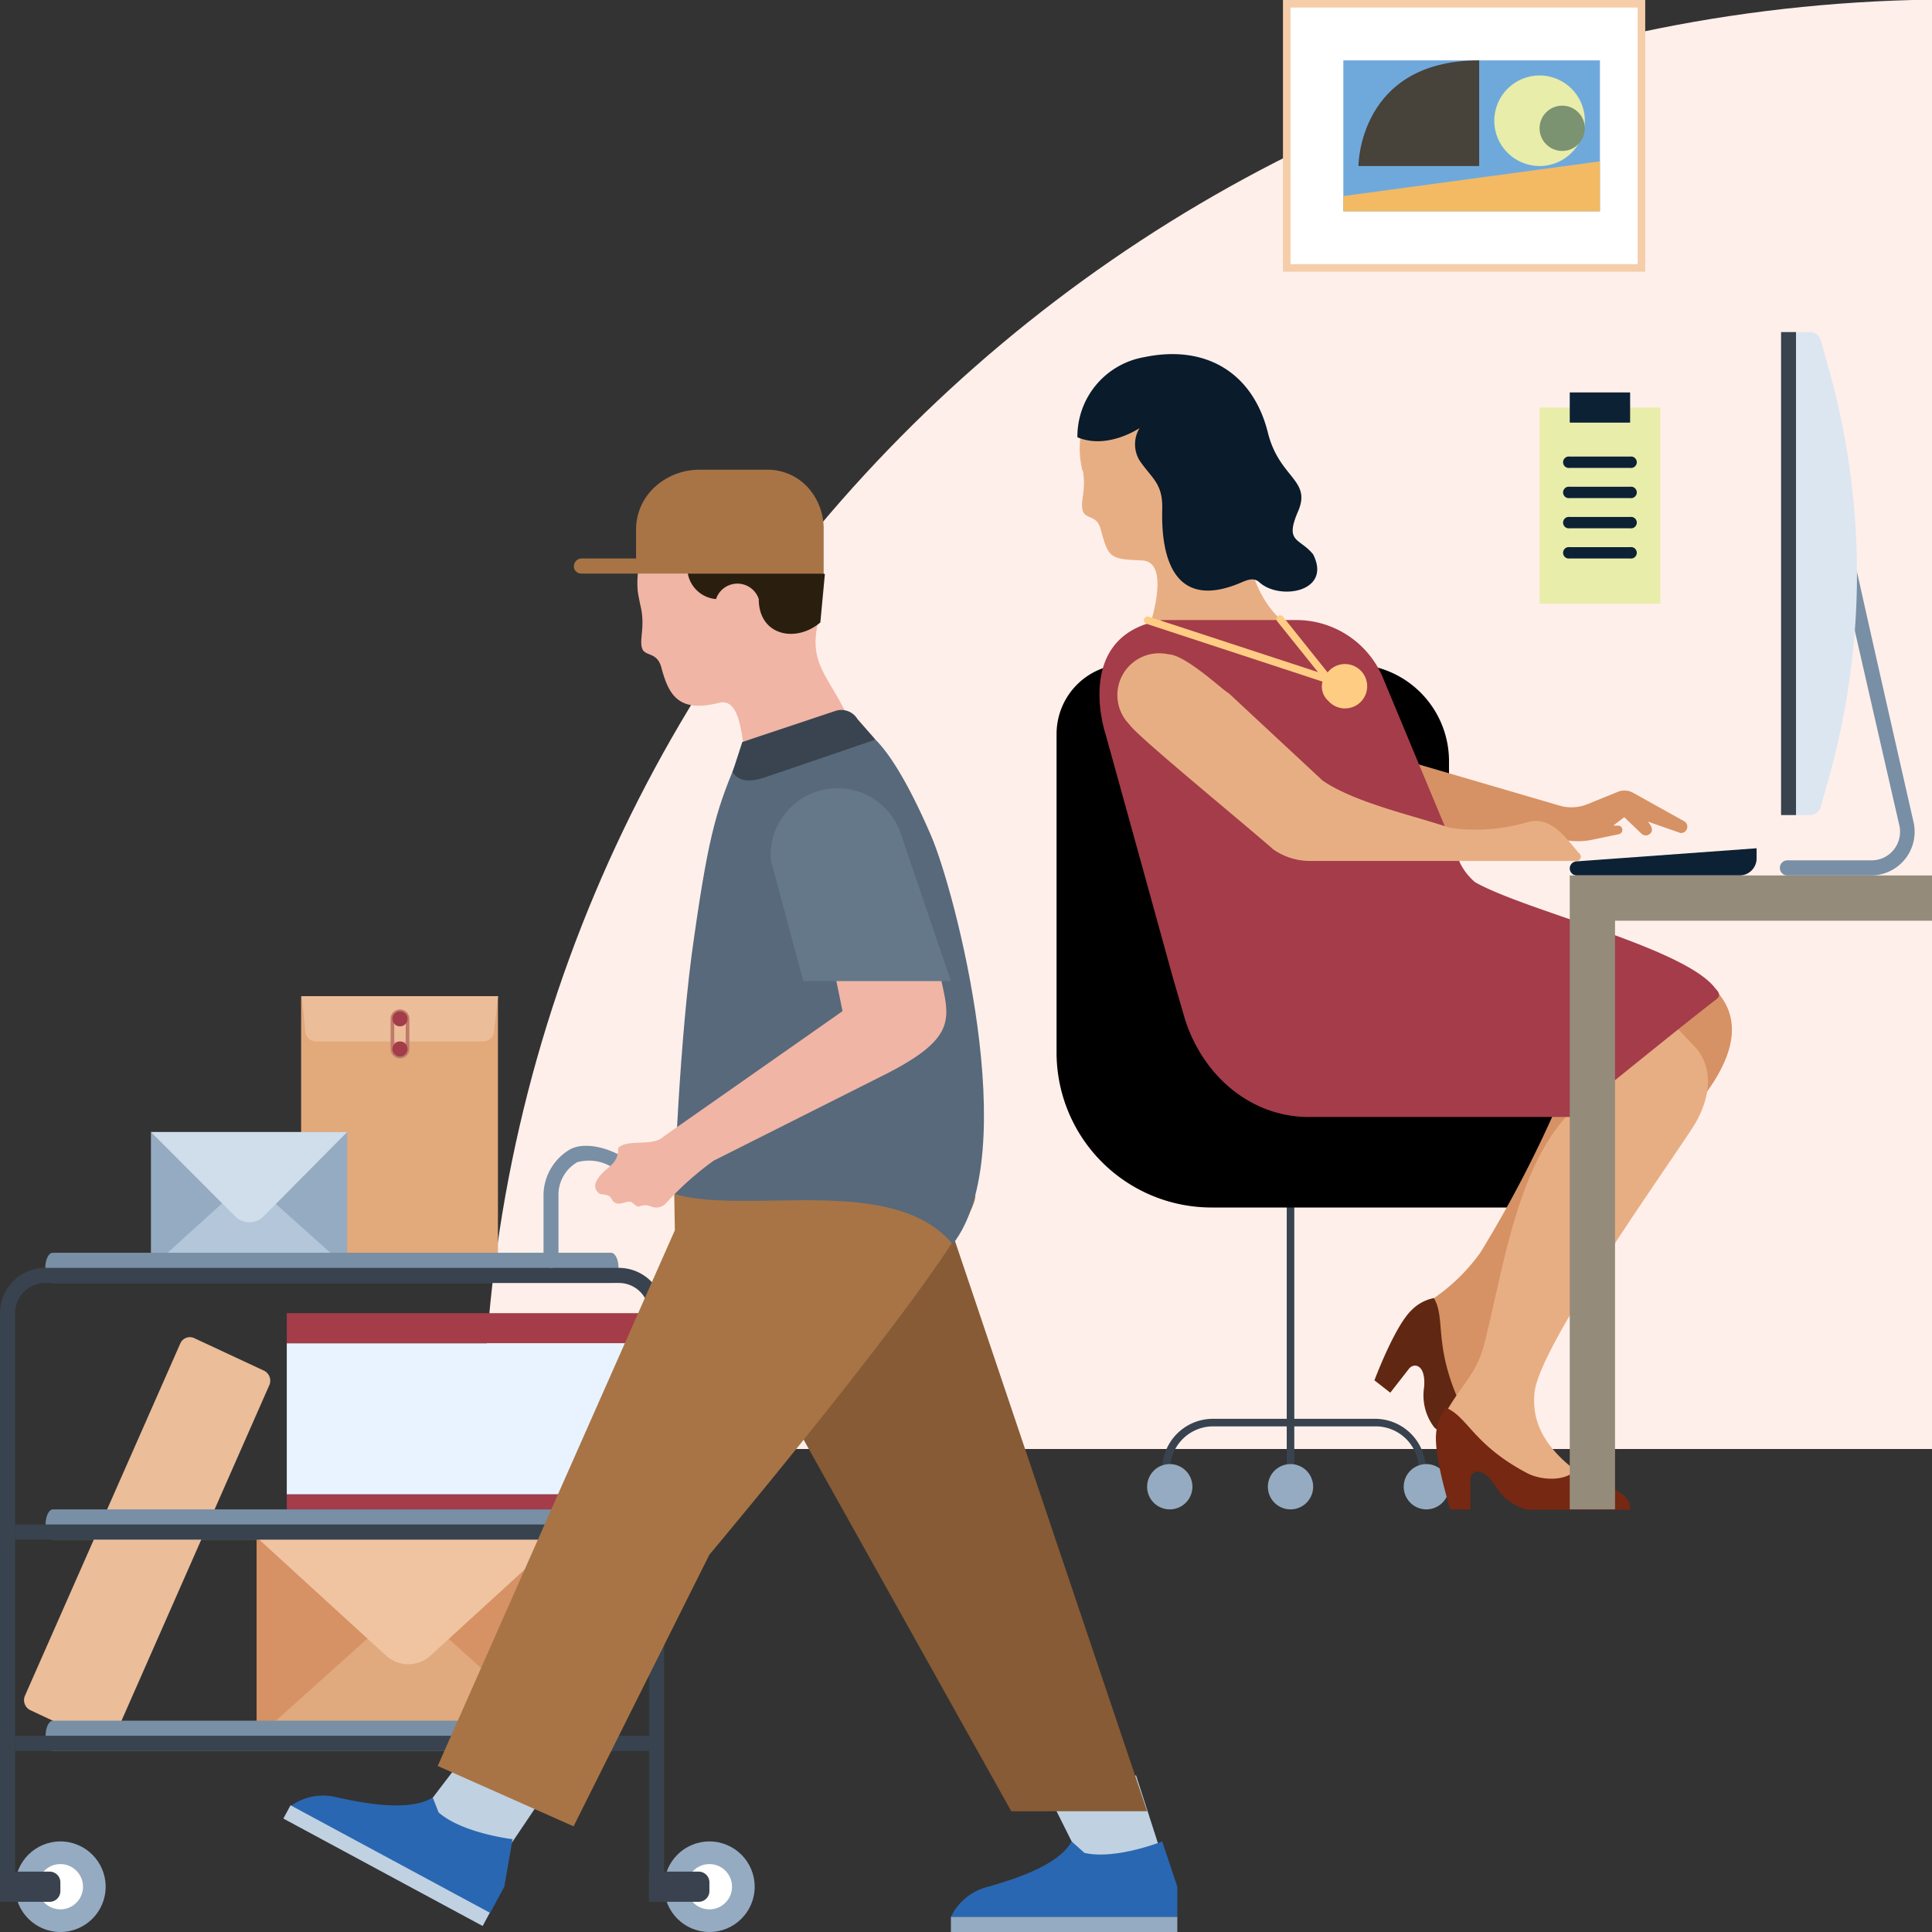 <svg xmlns="http://www.w3.org/2000/svg" width="128" height="128" viewBox="0 0 128 128" id="empty-no-mail-small" data-supported-dps="128x128">
  <rect x="0" y="0" width="128" height="128" fill="#333333" stroke="none"/>
  <path d="M126.7 0C74.17 1.39 32 43.84 32 96h96V0z" fill="#ffefea"/>
  <circle cx="47" cy="125" r="3" fill="#95abc1"/>
  <circle cx="47" cy="125" r="1.5" fill="#fff"/>
  <circle cx="4" cy="125" r="3" fill="#95abc1"/>
  <circle cx="4" cy="125" r="1.5" fill="#fff"/>
  <path d="M94.46 98.09H94v-.73a2.86 2.86 0 00-2.85-2.86H80.37a2.86 2.86 0 00-2.85 2.86v.73H77v-.73A3.36 3.36 0 0180.37 94h10.74a3.36 3.36 0 013.35 3.36z" fill="#38434f"/>
  <path fill="#38434f" d="M85.25 78h.5v19.79h-.5z"/>
  <path d="M87 98.5a1.5 1.5 0 11-1.5-1.5 1.5 1.5 0 011.5 1.5zM96 98.5a1.5 1.5 0 11-1.5-1.5 1.5 1.5 0 011.5 1.5zM79 98.5a1.5 1.5 0 11-1.5-1.5 1.5 1.5 0 011.5 1.5z" fill="#95abc1"/>
  <path d="M96 70V50.43A6.43 6.43 0 0089.57 44H74.63A4.63 4.63 0 0070 48.63v21.1A10.27 10.27 0 0080.27 80H106V70z"/>
  <path d="M111.6 54.42l-3.41-1.9a1.17 1.17 0 00-1-.06l-2 .81a2.81 2.81 0 01-1.81.12l-14.16-4.14-3.63-2.69 2.13 6.5 7.5 3.62 7.56-1.27a4.94 4.94 0 002.54.26l1.93-.4a.29.29 0 000-.57h-.37l.73-.56 1.15 1.1a.41.41 0 00.41.09c.48-.22.24-.62 0-.9l2.17.76a.42.42 0 00.26-.77z" fill="#d69264"/>
  <path d="M108.33 62.62l-1.67 6.88c-.45.75-2.44 1.18-2.75 2A80.42 80.42 0 0198.07 83a12.56 12.56 0 01-3.28 3.15c-1.12.56-1.22 1.44-1.24 2.7 0 .35-.09.6.12.86l5.4 6.46a.62.62 0 001.09-.4 5.62 5.62 0 000-.6c0-.58-.31-3.21-.48-5a4.08 4.08 0 01.82-2.88c2.57-3.4 8.88-10.26 12.15-14.37 5.44-6.92-1.06-8.92-4.32-10.3z" fill="#d69264" fill-rule="evenodd"/>
  <path d="M99.26 94.48c-1 .22-2.24-.84-2.67-1.8C95 89 95.78 87.34 95 86a2.84 2.84 0 00-1.49.81c-1.12 1.07-2.45 4.64-2.45 4.64l1.05.82 1.24-1.59c.31-.4 1.13-.32 1 1.23a3.49 3.49 0 00.69 2.68l5.37 4.2c1.02-1.07-.76-2.71-1.15-4.31z" fill="#602812" fill-rule="evenodd"/>
  <path d="M112.09 74.79c1.16-1.77 1.6-3.93.16-5.48L111 68l-5.83 4.28-1.66 2c-3.18 3.77-4.06 10.54-5.19 14.82-.5 2-1.64 2.75-2.74 4.87a1.55 1.55 0 00-.1 1.39 1.51 1.51 0 001.36.91c2.78.08 6.52 3 8.92 3.08 1.84-.37-.41-1.16-1.34-1.9-1.7-1.3-3-2.92-2.75-5.21.33-3.02 8.05-13.85 10.42-17.45z" fill="#e8ae83" fill-rule="evenodd"/>
  <path d="M71.72 31.2a2.82 2.82 0 01-.07-.31 6 6 0 1111.61.62v.06C82.18 35.15 82.2 39.44 86 42H76s1.75-4.78-.34-4.87-2.21-.13-2.72-2c-.24-1.06-1-.68-1.2-1.28s.24-1.37 0-2.66" fill="#e8ae83"/>
  <path d="M73.26 48.69S71 42.08 77 41.08h8.81a6.22 6.22 0 015.8 3.79l5.12 12.3a4 4 0 001 1.28c3.38 1.91 13.82 4.32 15.89 7 .09.13.5.44.1.75C111.37 68 104 74 104 74H87c-4.07.14-7.4-2.76-8.55-6.67-.41-1.42-.73-2.51-.73-2.51s-2.5-9.06-4.46-16.13z" fill="#a43c4a" fill-rule="evenodd"/>
  <path d="M87 36.73c-.89-1.11-1.91-.75-1-2.85s-1.25-2.19-2-5.22c-1-4-4.15-5.84-8.18-5a5.34 5.34 0 00-4.44 5.31c2 .84 4.12-.61 4.12-.61a2.07 2.07 0 000 2.15c.81 1.19 1.55 1.51 1.5 3.23-.09 3.47.94 6.56 5 4.95.5-.2 1-.5 1.43-.12 1.33 1.23 4.83.66 3.57-1.84z" fill="#0a1b2c" fill-rule="evenodd"/>
  <path d="M104.61 56.52c-.87-1-1.83-2.46-3.36-2.06a12.27 12.27 0 01-5.18.39c-2.41-.82-6.3-1.66-8.45-3.14l-6.21-5.78c-.29-.11-2.86-2.56-4-2.58A2.77 2.77 0 0074.83 48c.44.71 6.91 6 9.55 8.29a4.23 4.23 0 002.39.75h17.61a.29.29 0 00.23-.52z" fill="#e8ae83" fill-rule="evenodd"/>
  <path d="M88.19 44.84l-3.2-4a.25.25 0 00-.35 0 .24.24 0 000 .35l2.68 3.34-11.2-3.67a.25.25 0 00-.32.15.25.25 0 00.16.32l12 3.94H88a.26.26 0 00.21-.11.26.26 0 00-.02-.32z" fill="#ffcc84"/>
  <path d="M104.4 97.38c-.66.78-2.29.71-3.22.22-3.55-1.87-3.93-3.71-5.35-4.32a2.81 2.81 0 00-.67 1.56c-.22 1.54.93 5.16.93 5.16h1.33v-2c0-.51.69-.94 1.58.33a3.49 3.49 0 002.19 1.69H108c.09-1.43-2.31-1.62-3.6-2.64z" fill="#762812" fill-rule="evenodd"/>
  <path d="M87.86 44.69a1.47 1.47 0 11.14 1.74 1.26 1.26 0 01-.14-1.74z" fill="#ffcc84" fill-rule="evenodd"/>
  <path fill="#a43c4a" fill-rule="evenodd" d="M43 87H19v2h24v-2zM43 99H19v1h24v-1z"/>
  <path fill="#e8f3ff" d="M19 89h24v10H19z"/>
  <path d="M2 113.3l4.58 2.14a.72.72 0 001-.37L17.83 91.8a.74.74 0 00-.36-1l-4.59-2.14a.69.69 0 00-.94.36L1.66 112.33a.74.74 0 00.34.97z" fill="#ebbd99" fill-rule="evenodd"/>
  <path fill="#e2a97b" d="M19.95 66h13.04v18H19.95z"/>
  <path d="M20.24 68.47A.72.72 0 0021 69h11a.72.72 0 00.71-.53L33 66H20z" fill="#ebbd99"/>
  <path d="M26.5 66.88a.62.62 0 00-.62.62v2a.62.62 0 001.24 0v-2a.62.62 0 00-.62-.62zm.38 2.62a.38.38 0 01-.76 0v-2a.38.38 0 11.76 0z" fill="#be7b6a"/>
  <circle cx="26.5" cy="69.5" r=".5" fill="#a43c4a"/>
  <circle cx="26.5" cy="67.5" r=".5" fill="#a43c4a"/>
  <path fill="#95abc1" d="M10 75h13v9H10z"/>
  <path d="M10 84l4.61-4.18a1.41 1.41 0 01.92-.34h1.9a1.4 1.4 0 01.91.34L23 84z" fill="#b4c6d9"/>
  <path d="M23 75l-5.53 5.58a1.33 1.33 0 01-1.9 0L10 75z" fill="#d0ddea"/>
  <path d="M40.51 85h-37c-.29 0-.51-.45-.51-1s.22-1 .49-1h37c.27 0 .49.45.49 1s-.2 1-.47 1z" fill="#788fa5"/>
  <path fill="#d69264" d="M17 102h20v13H17z"/>
  <path d="M17.17 115l7-6.29a2.1 2.1 0 011.4-.52h2.9a2.12 2.12 0 011.4.52l7 6.29z" fill="#e0aa7e"/>
  <path d="M36.93 102l-8.43 7.71a2.19 2.19 0 01-2.9 0L17.17 102z" fill="#f0c4a0"/>
  <path d="M44 126h-1V87a2 2 0 00-2-2H3a2 2 0 00-2 2v38.91H0V87a3 3 0 013-3h38a3 3 0 013 3z" fill="#38434f"/>
  <path d="M3.29 126H0v-2h3.29a.71.71 0 01.71.71v.59a.71.71 0 01-.71.7zM46.29 126H43v-2h3.29a.71.71 0 01.71.71v.59a.71.71 0 01-.71.7z" fill="#3a424f"/>
  <path d="M40.51 102h-37c-.27 0-.49-.45-.49-1s.22-1 .49-1h37c.27 0 .49.45.49 1s-.22 1-.49 1zM40.51 116h-37c-.27 0-.49-.45-.49-1s.22-1 .49-1h37c.27 0 .49.45.49 1s-.22 1-.49 1z" fill="#788fa5"/>
  <path fill="#38434f" d="M1 101h42v1H1zM1 115h42v1H1z"/>
  <path d="M36.52 84a.5.5 0 01-.51-.5v-4.25a3.54 3.54 0 011.74-3.09c1.09-.61 3 0 4 .84a.5.5 0 01-.7.72 2.91 2.91 0 00-2.81-.72A2.51 2.51 0 0037 79.25v4.25a.5.5 0 01-.48.5z" fill="#788fa5"/>
  <path d="M116.38 56.2l-11.95.87a.47.47 0 00-.43.47.47.47 0 00.46.46h10.79a1.13 1.13 0 001.13-1.14z" fill="#0d2135"/>
  <path fill="#958b7b" fill-rule="evenodd" d="M128 58h-24v42h3V61h21v-3z"/>
  <path d="M124 58h-5.58a.5.5 0 01-.5-.5.5.5 0 01.5-.5H124a1.87 1.87 0 001.47-.71 1.9 1.9 0 00.37-1.59c-4-17.45-4-17.54-4-17.62a.5.5 0 01.5-.51.49.49 0 01.5.43c.07.39 1.5 6.75 3.94 17.48A2.89 2.89 0 01124 58z" fill="#788fa5"/>
  <path fill="#38434f" d="M118 22h1v32h-1z"/>
  <path d="M119.88 54H119V22h.91a.73.73 0 01.71.51l.52 1.85a50.16 50.16 0 010 27.28l-.52 1.85a.73.73 0 01-.74.51z" fill="#dce6f1" fill-rule="evenodd"/>
  <path fill="#fff" d="M85.25.25h23.5v17.5h-23.5z"/>
  <path d="M108.5.5v17h-23V.5h23m.5-.5H85v18h24V0z" fill="#f5cea9"/>
  <path fill="#6fa9dc" d="M89 4h17v10H89z"/>
  <path fill="#f3ba63" d="M89 12.99l17-2.3V14H89v-1.01z"/>
  <path d="M98 4c-8 0-8 7-8 7h8z" fill="#47423a"/>
  <circle cx="102" cy="8" r="3" fill="#e8edaa"/>
  <circle cx="103.5" cy="8.5" r="1.5" fill="#7b9370"/>
  <path fill="#e8edaa" d="M102 27h8v13h-8z"/>
  <path d="M108 31h-4a.38.38 0 110-.75h4a.38.38 0 110 .75zM108 33h-4a.38.38 0 110-.75h4a.38.38 0 110 .75zM108 35h-4a.38.38 0 110-.75h4a.38.38 0 110 .75zM108 37h-4a.38.38 0 110-.75h4a.38.38 0 110 .75z" fill="#0d2135"/>
  <path fill="#c0d1e2" fill-rule="evenodd" d="M27.12 121.14l4.21-5.53 5.3 2.44-3.15 4.68-6.36-1.59z"/>
  <path d="M29.06 120.08c1.6 1.39 4.9 1.77 4.9 1.77l-.55 3.15-.95 1.76-12.71-6.85-.49-.26a3.7 3.7 0 013.11-.56c1.49.32 4.69 1 6.3 0z" fill="#2a67b2"/>
  <path fill="#c0d1e2" d="M19.248 119.604l13.203 7.118-.474.88-13.204-7.118z"/>
  <path fill="#c0d1e2" fill-rule="evenodd" d="M72 124l-3-6 6.27-.37L77 123l-5 1z"/>
  <path d="M71.85 122.76c2.07.47 5.15-.76 5.15-.76l1 3v2H63a3.72 3.72 0 012.47-2c1.46-.43 4.61-1.33 5.53-3z" fill="#2a67b2"/>
  <path fill="#875b35" fill-rule="evenodd" d="M47.72 85.5l11.81-14.38L76 120h-9L47.72 85.5z"/>
  <path d="M54.17 41.36c.07-.32.57-3.5.18-4.7A6.22 6.22 0 0042.24 39c0 .28.2 1.15.23 1.29.26 1.27-.12 2.09.07 2.66s1 .2 1.28 1.29c.48 1.79 1.13 3 3.79 2.33 1.29-.35 1.56 1.64 1.78 4.17l7-2.72c-1.22-3.02-2.84-3.81-2.22-6.66z" fill="#f0b5a5"/>
  <path d="M29 117l15.71-35.49-.07-4.35 11.67-.73L64.56 79C65.83 80.6 47 103 47 103l-9 18z" fill="#a87445" fill-rule="evenodd"/>
  <path d="M49 50c-1.48 3.48-2 5-3 12-1 6.65-1.35 17.1-1.35 17.1 4.93 1.44 14.51-1.41 18.47 3.33 4.69-6 .17-23.36-1.44-27.08C60.23 52 59 50 58 49z" fill="#57697b"/>
  <path d="M49.18 49.16l6.2-2.07a1.25 1.25 0 011.43.55L58 49l-7.08 2.42c-1.34.49-2 .31-2.39-.26z" fill="#394450"/>
  <path d="M47.28 76.9a20.09 20.09 0 00-3.13 2.79.89.89 0 01-1 .25 1 1 0 00-.82 0c-.23 0-.36-.27-.59-.33-.38 0-.87.36-1.18-.1-.14-.37-.46-.35-.79-.4a.61.61 0 01-.28-.8c.46-1 1.49-1 1.47-2.26.64-.62 2.3-.06 3-.75 0 0 11.43-8 11.86-8.31L55 63h7c.52 4 2.31 5.26-3.17 8.09z" fill="#f0b5a5"/>
  <path d="M53.53 32.3a3.62 3.62 0 00-2.62-1.18H46.4a4.37 4.37 0 00-3 1.13A3.83 3.83 0 0042.14 35v2h-3.6a.52.52 0 00-.52.53.48.48 0 00.51.47h16.04v-2.88a4.09 4.09 0 00-1.04-2.82z" fill="#a87445"/>
  <path d="M59.73 55.38A4.43 4.43 0 0051.07 57l2.15 8H63z" fill="#647889"/>
  <path d="M54.57 38h-9a2.07 2.07 0 001.87 1.69 1.49 1.49 0 012.83 0c0 2.42 2.45 2.93 4.08 1.55l.3-3.2z" fill="#2a1f0e"/>
  <path fill="#95abc1" d="M63 127h15v1H63z"/>
  <path fill="#0d2135" d="M104 26h4v2h-4z"/>
</svg>
